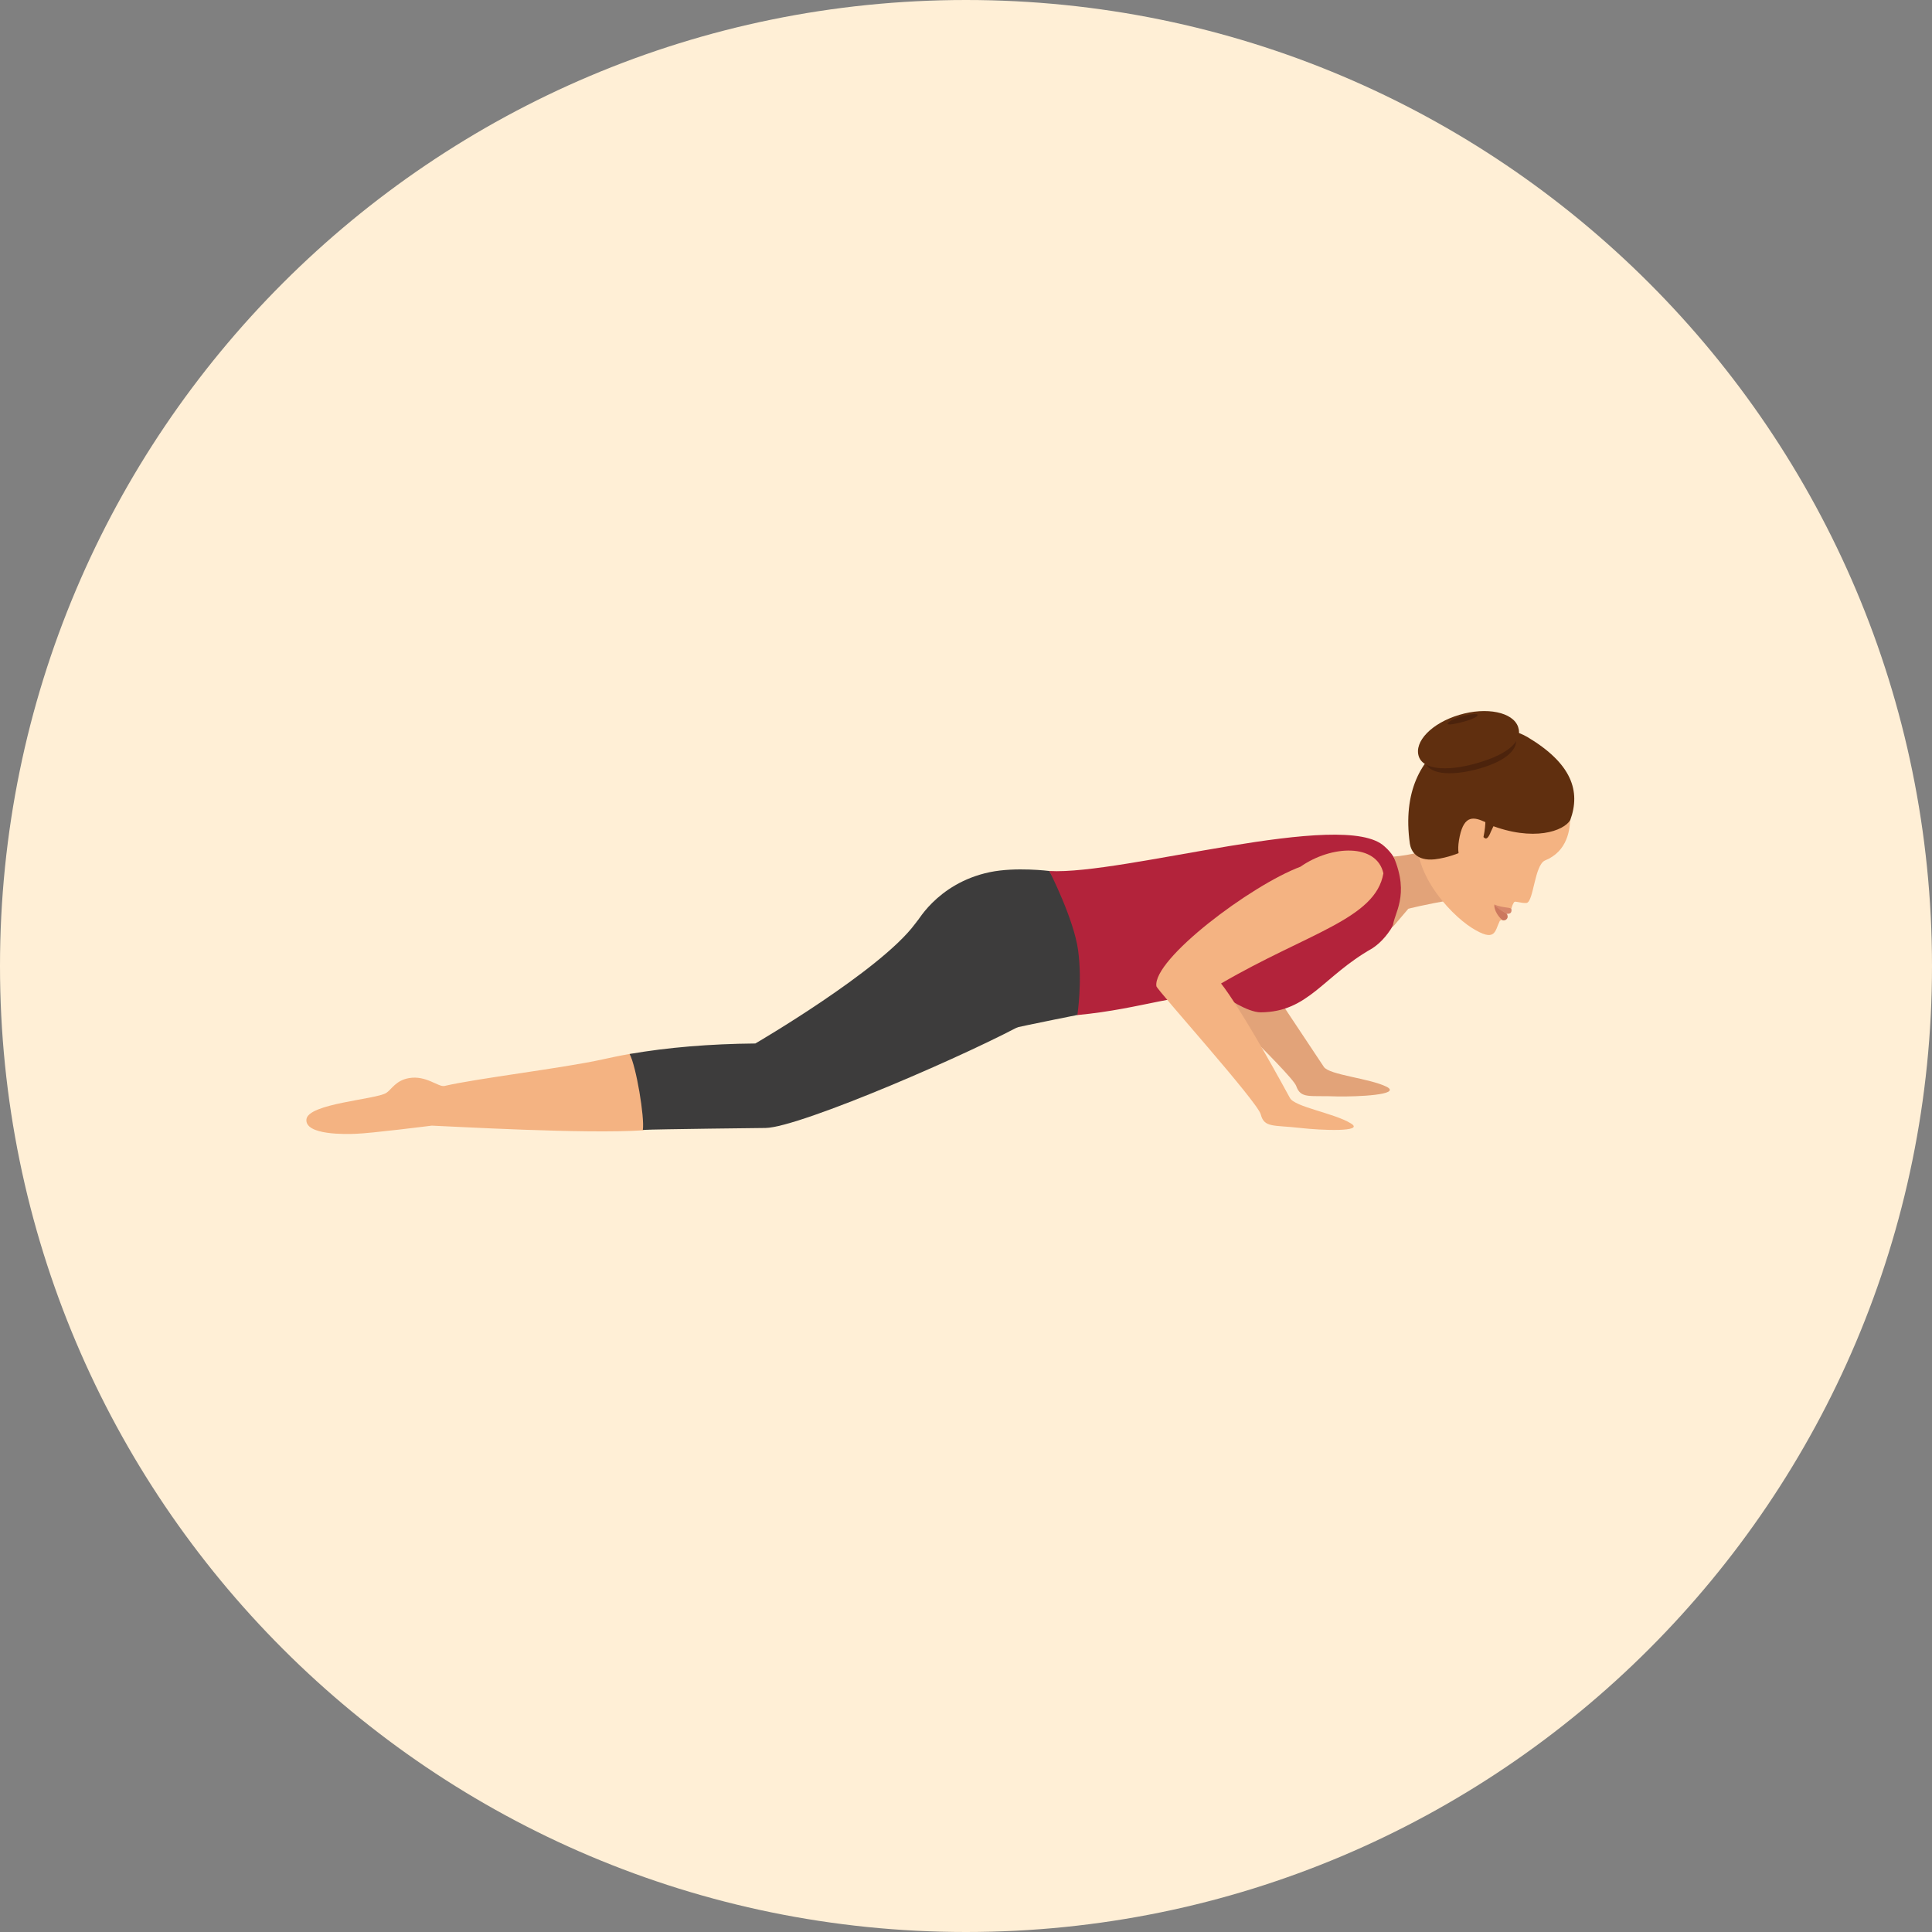 <?xml version="1.0" encoding="iso-8859-1"?>
<!-- Generator: Adobe Illustrator 19.0.0, SVG Export Plug-In . SVG Version: 6.00 Build 0)  -->
<svg version="1.1" id="Layer_1" xmlns="http://www.w3.org/2000/svg" xmlns:xlink="http://www.w3.org/1999/xlink" x="0px" y="0px"
	 viewBox="0 0 496.2 496.2" style="enable-background:new 0 0 496.2 496.2;" xml:space="preserve">
<rect x="0" y="0" width="496.2" height="496.2" fill="#808080" stroke="none"/>
<path style="fill:#FFEFD6;" d="M0,248.1C0,111.1,111.1,0,248.1,0s248.1,111.1,248.1,248.1S385.1,496.2,248.1,496.2S0,385.1,0,248.1z
	"/>
<path style="fill:#3D3C3C;" d="M269.5,223.7c0,0-8.6-1.1-15.3,0.3c-13.8,2.9-19.1,13.5-19.1,13.5s4.1,31.4,11.1,29.7
	c13.3-3.1,23.9-5.2,30.4-6.5c4.4-0.9,2.4-22.3,2.4-22.3L269.5,223.7z"/>
<path style="fill:#F4B382;" d="M78.7,287.5c0.4-4.1,17.8-5.1,20.5-6.8c1.3-0.8,2.4-3.2,5.8-3.8c4.5-0.8,7.6,2.4,9.2,2
	c8.1-1.9,30.6-4.6,40.5-6.8c2.3-0.5,4.6-1,7-1.4c9.8-1.7,7,19.3,3.4,19.6c-14.4,1-49-1-54.2-1.2c0,0-15.8,2-19.6,2.1
	C89,291.3,78.3,291.6,78.7,287.5z"/>
<path style="fill:#3D3C3C;" d="M194,268c-11.6,0.1-22.5,1-32.3,2.7c1.7,3.1,3.9,16.4,3.4,19.5c3.6-0.2,31.5-0.5,31.5-0.5
	c8.8-0.1,53.8-19.6,67.9-27.6c3.7-1.9,6.8-4,9.3-5.9c4.9-3.6-10.3-32.6-18.3-30.8c-5.9,2.8-15.9,5.7-20.5,11.9
	C226.1,249.3,194,268,194,268z"/>
<path style="fill:#E2A379;" d="M356.1,279.1c-4.5-2.2-14.7-3-16.1-5.1c-15.4-23.1-17.3-26.2-17.3-26.2
	c21.1-14.8,31.5-12.7,32.5-24.5c-2.3-7.6-13.9-6.2-21.4,0.2c-12.3,5.9-32,18.1-30.4,24.9c0.2,0.9,28.4,27.4,29.5,30.5
	c1.2,3.4,3.4,2.4,10.5,2.7C348.5,281.7,360.2,281.2,356.1,279.1z"/>
<path style="fill:#B3233B;" d="M323.8,260c12.3-0.1,15.9-9.2,28.6-16.4c5-3.2,8-10.2,7.9-14.1c-0.1-4.4-1-8.9-4.7-12.1
	c-10.4-9.8-67.1,7.4-86.1,6.3c0,0,6.3,12.3,7.4,20.4c1.1,8.2-0.2,16.6-0.2,16.6c17.6-1.7,25.6-6,37.9-4.8
	C314.6,256,320.3,260,323.8,260z"/>
<path style="fill:#E2A379;" d="M361.7,233.4c0,0,4.1-1.1,11.4-2.3l1.1-16.6c-6.7,5-16.3,5.5-16.3,5.5c4.3,10.1,0,14.6-0.2,18.1
	L361.7,233.4z"/>
<path style="fill:#F4B382;" d="M396.8,221c5.9-2.4,6.5-8.1,6.5-11.5c0-10.6-4.7-14.5-11.3-18.4c-8.7-5.2-25.7,15.9-27.2,20.2
	c-4,11.3,7.6,23.5,13.2,27c6.2,3.9,5.9,0.8,7.2-1.8c0.1-0.1,0.6-0.3,0.6-0.3c0.5-0.9,1.2-2.1,2.4-2.9c0,0,0.2-0.9,0.5-1.3
	c0.1-0.3,0.3-0.5,0.7-0.4c1.1,0.2,2.1,0.4,2.7,0.3C393.9,231.5,394.1,222.2,396.8,221z"/>
<path style="fill:#D6876B;" d="M383.8,232.3c0,0,0.4,0.7,3.2,2.4c0.5,0,1.3,0,1.2-1.1C388.2,232.9,386,233.3,383.8,232.3z"/>
<path style="fill:#CC785E;" d="M383.8,232.3c0,0-0.3,1.8,2,4c0.4,0.2,0.9,0,1-0.1c0.8-0.6,0.2-1.5,0.2-1.5
	C384.2,233,383.8,232.3,383.8,232.3z"/>
<path style="fill:#602F0F;" d="M392.3,189.3c-10.7-6.3-34,0.6-30.2,27.4c0.3,1.8,1.6,4.5,6.4,4c3.4-0.4,6.4-1.7,6.4-1.7
	c0.9-0.4,1.8-0.9,2.9-1.4c1.1-0.6,3.5-6.2,4.7-5.8c11.4,4.5,19.2,1.6,20.8-1.2C406,203.2,403.7,196.1,392.3,189.3z"/>
<path style="fill:#F4B382;" d="M374.9,214.8c-1.2,5.7,0.6,7.1,3.6,8.5l2.8-8.3l0.3-3.8C378.6,209.8,376.1,209.2,374.9,214.8z"/>
<path style="fill:#4C230C;" d="M366,195.7c-1.2-3.6,3-8.1,9.4-10s12.6-0.5,13.8,3.1c1.2,3.6-2.5,6.6-8.9,8.5
	C373.8,199.2,367.2,199.3,366,195.7z"/>
<g>
	<path style="fill:#602F0F;" d="M382.9,213.6c0.4-0.9,0.8-1.7,1.2-2.3c0.6-0.9,1-1.4,1-1.4l-3.8-0.7c-0.3,0.4-0.5,0.9-0.8,1.4
		c0,0,0.4,0.1,1.1,0.2h-0.1c0,0.9-0.1,2.3-0.5,4.2C381.1,214.9,381.8,216.5,382.9,213.6z"/>
	<path style="fill:#602F0F;" d="M364.4,194.3c-1.3-3.8,3.3-8.6,10.4-10.7c7-2.1,13.8-0.7,15.1,3.1c1.3,3.8-2.9,7-9.9,9.1
		C372.9,198,365.7,198.1,364.4,194.3z"/>
</g>
<path style="fill:#4C230C;" d="M371.8,185.9c-0.1-0.4,1.5-1.3,3.6-1.9c2.1-0.6,4-0.8,4.1-0.4c0.1,0.4-1.2,1.1-3.4,1.7
	C374,185.9,371.9,186.3,371.8,185.9z"/>
<path style="fill:#F4B382;" d="M346.9,288.5c-4.2-2.6-14.4-4.2-15.6-6.5c-13.3-24.4-17.7-29.4-17.7-29.4
	c22.3-13,39.7-16.6,41.7-28.3c-1.7-7.7-13.3-7.3-21.3-1.7c-12.8,4.8-38,23.8-37,30.7c0.1,0.9,26,29.7,26.8,32.9
	c0.9,3.5,3.2,2.7,10.2,3.5C339.2,290.3,350.8,290.8,346.9,288.5z"/>
<g>
</g>
<g>
</g>
<g>
</g>
<g>
</g>
<g>
</g>
<g>
</g>
<g>
</g>
<g>
</g>
<g>
</g>
<g>
</g>
<g>
</g>
<g>
</g>
<g>
</g>
<g>
</g>
<g>
</g>
</svg>
